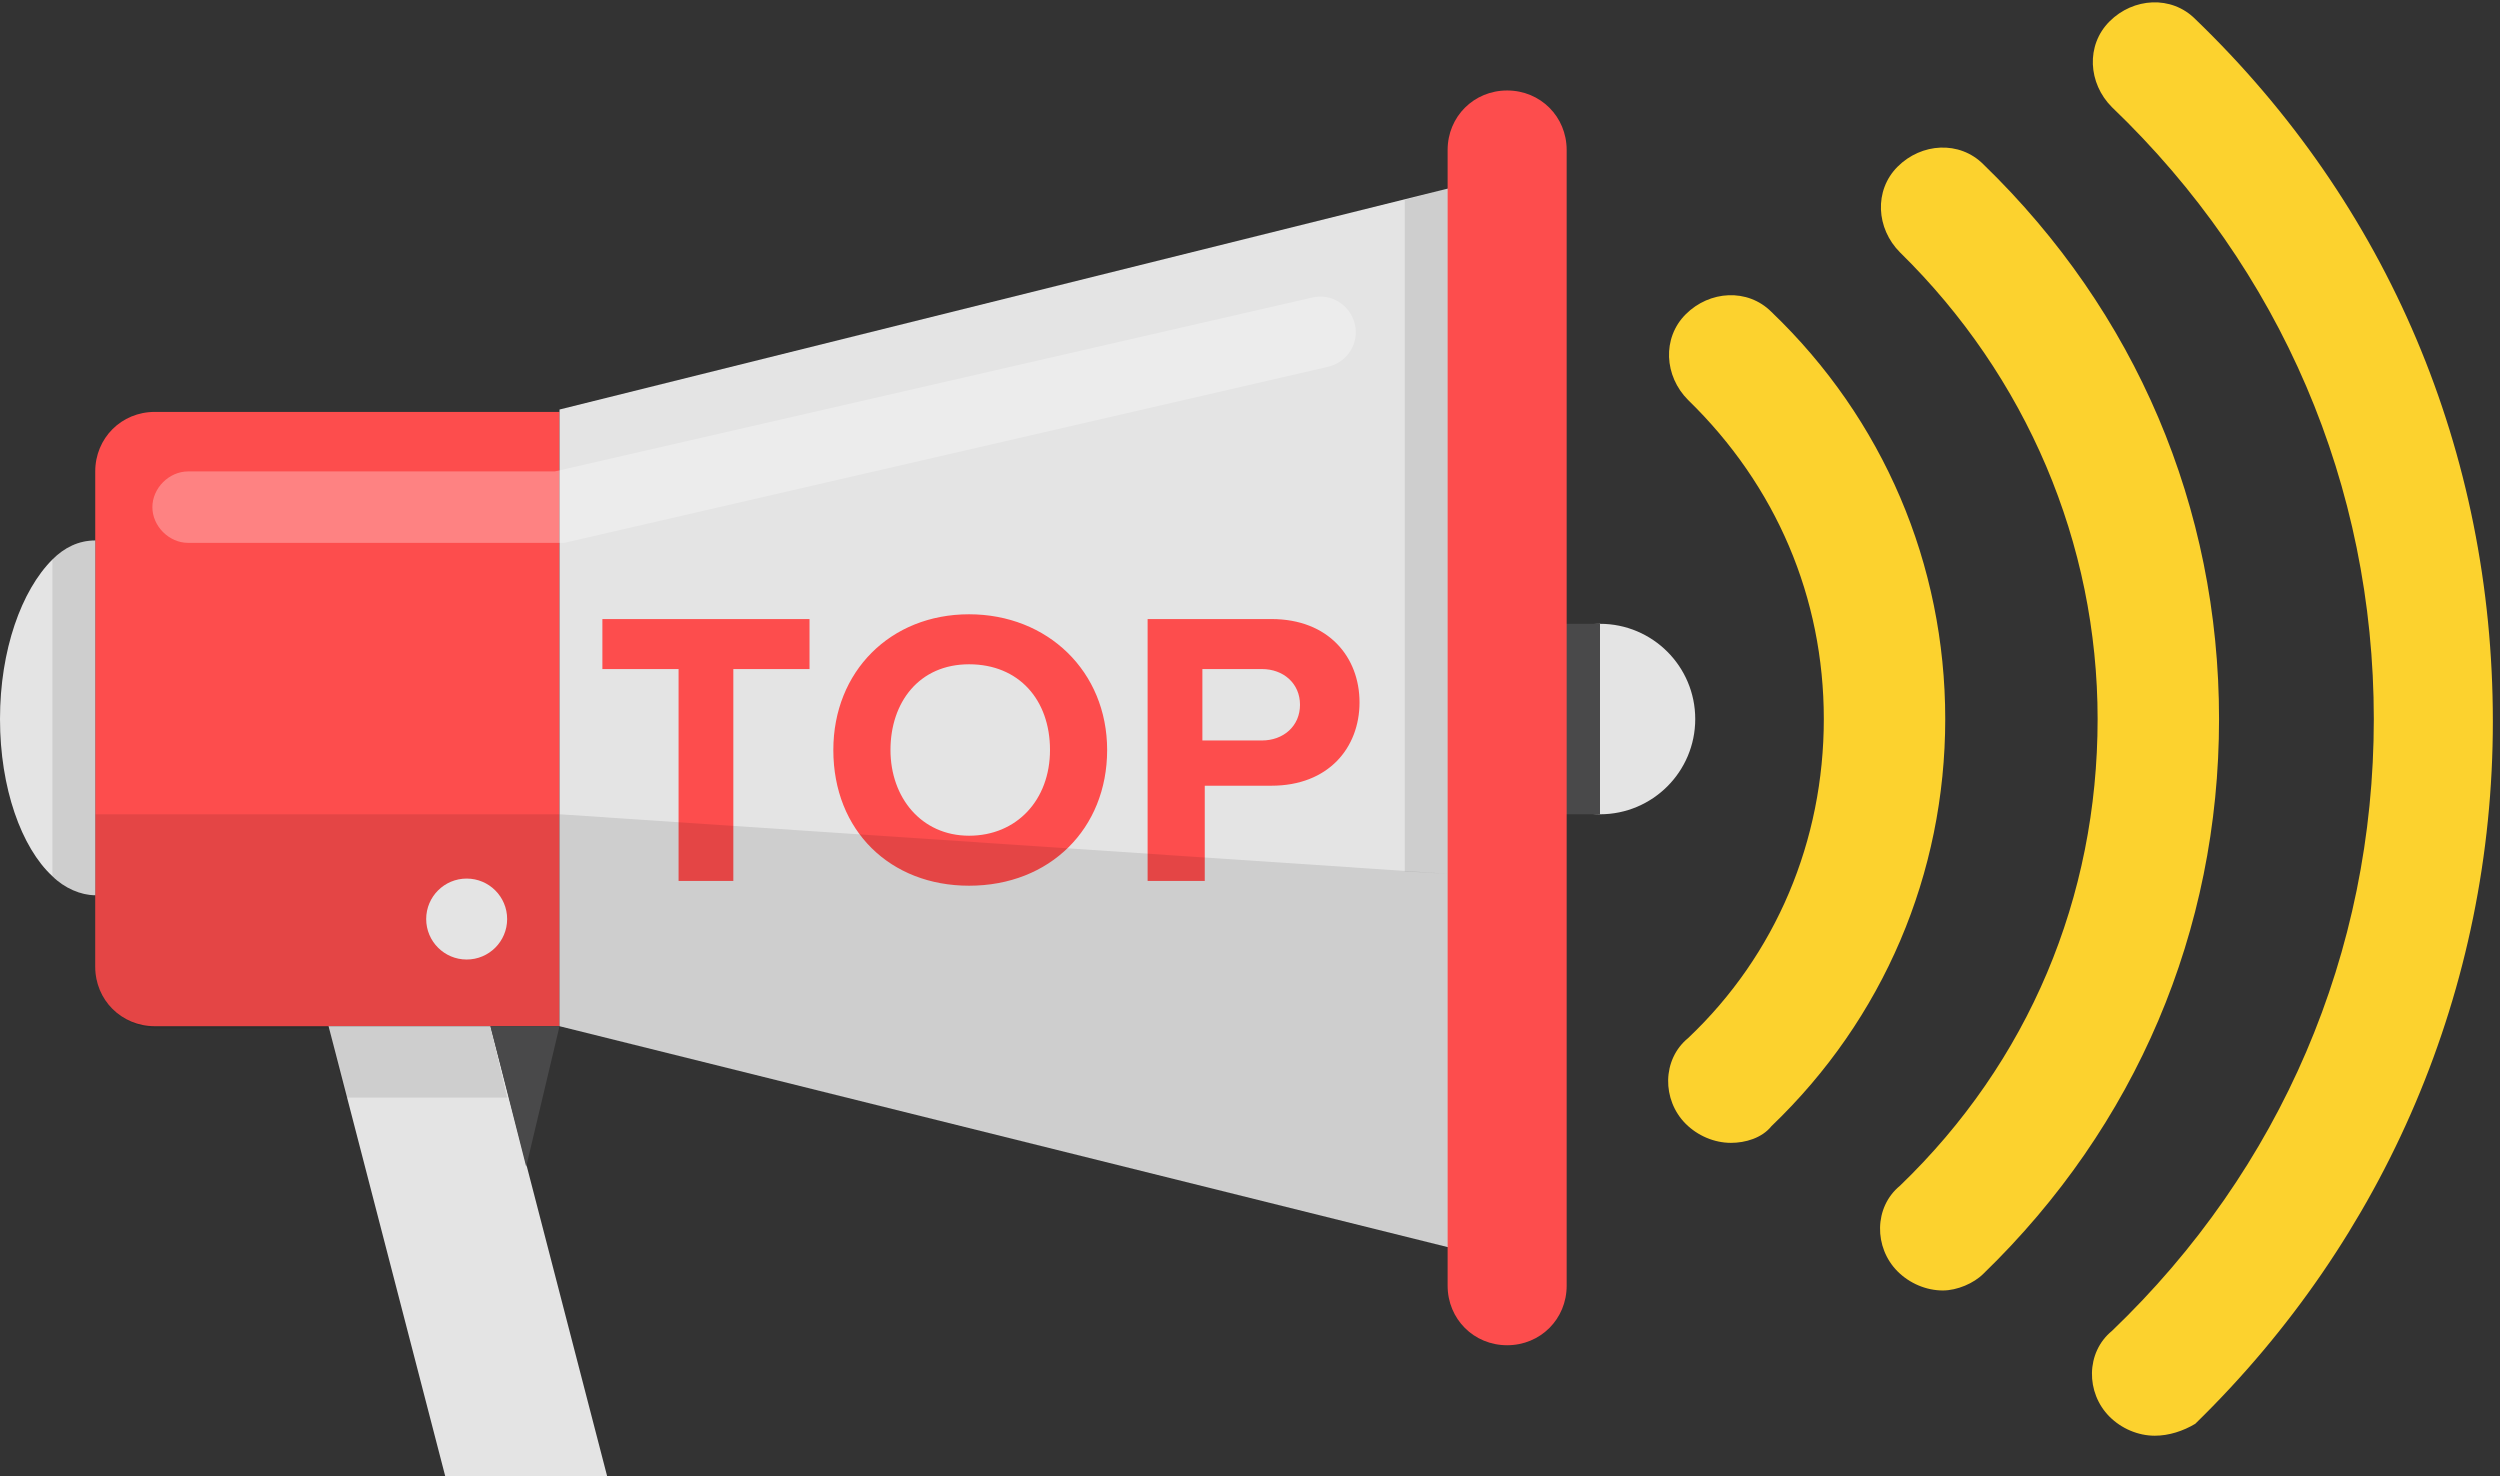 <svg baseProfile="basic" xmlns="http://www.w3.org/2000/svg" width="105" height="62" viewBox="0 0 105 62"><rect x="0" y="0" width="105" height="62" fill="#333333" stroke="none"/><circle fill="#E4E4E4" cx="67.2" cy="30.2" r="4"/><path fill="#49494A" d="M61.9 26.2h5.3v8h-5.3z"/><path fill="#FD4D4D" d="M23.5 43.1h-17C5.1 43.1 4 42 4 40.6V19.8c0-1.4 1.1-2.5 2.5-2.5h17v25.8z"/><path opacity=".1" d="M23.5 34.2v9h-17C5.1 43.1 4 42 4 40.6v-6.4h19.5z"/><path fill="#E4E4E4" d="M63.3 53l-39.8-9.9V17.2l39.8-9.9z"/><path fill="#FD4D4D" d="M63.3 56.5c-1.4 0-2.5-1.1-2.5-2.5V6.3c0-1.4 1.1-2.5 2.5-2.5s2.5 1.1 2.5 2.5V54c0 1.4-1.1 2.5-2.5 2.5z"/><g fill="#FD4D4D"><path d="M28.5 37v-8.9h-3.2V26H34v2.1h-3.2V37h-2.3zM35 31.5c0-3.3 2.4-5.7 5.7-5.7 3.3 0 5.8 2.4 5.8 5.7 0 3.3-2.4 5.7-5.8 5.7-3.3 0-5.7-2.3-5.7-5.7zm9.1 0c0-2.1-1.3-3.6-3.4-3.6s-3.3 1.6-3.3 3.6 1.3 3.6 3.3 3.6 3.4-1.5 3.4-3.6zM48.2 37V26h5.2c2.4 0 3.7 1.6 3.7 3.5S55.8 33 53.4 33h-2.8v4h-2.4zm6.4-7.4c0-.9-.7-1.5-1.6-1.5h-2.5v3H53c.9 0 1.6-.6 1.6-1.5z"/></g><path fill="#E4E4E4" d="M25.5 62h-6.8l-4.9-18.9h6.8z"/><path fill="#49494A" d="M20.6 43.1l1.5 5.9 1.4-5.9z"/><circle fill="#E4E4E4" cx="19.6" cy="38.6" r="1.7"/><path fill="#E4E4E4" d="M2.2 23.5c.5-.5 1.1-.8 1.8-.8v14.9c-.6 0-1.3-.3-1.8-.8C.9 35.6 0 33.1 0 30.2s.9-5.4 2.2-6.7z"/><path opacity=".1" d="M4 22.7v14.9c-.6 0-1.3-.3-1.8-.8V23.5c.5-.5 1.1-.8 1.8-.8z"/><path fill="#FFF" d="M7.9 22.8h15.8l32.1-7.4c.8-.2 1.3-1 1.1-1.8-.2-.8-1-1.3-1.8-1.1l-31.8 7.3H7.9c-.8 0-1.5.7-1.5 1.5s.7 1.5 1.5 1.5z" opacity=".3"/><path opacity=".1" d="M23.5 34.2l37.3 2.5v15.7l-37.3-9.3z"/><path opacity=".1" d="M60.8 7.9l-1.8.5v28.2l1.8.1zM20.6 43.1h-6.8l.7 3h6.8z"/><g fill="#FCD22E"><path d="M72.7 48c-.7 0-1.4-.3-1.9-.8-1-1-1-2.7.1-3.6 3.7-3.5 5.7-8.3 5.7-13.4s-2-9.8-5.7-13.4c-1-1-1.1-2.6-.1-3.6s2.6-1.1 3.6-.1c4.7 4.5 7.3 10.6 7.3 17.1 0 6.5-2.6 12.6-7.3 17.1-.4.5-1.1.7-1.7.7z"/><path d="M81.6 54.2c-.7 0-1.4-.3-1.9-.8-1-1-1-2.7.1-3.6 5.4-5.2 8.3-12.1 8.3-19.6 0-7.4-3-14.4-8.3-19.6-1-1-1.1-2.6-.1-3.6s2.6-1.1 3.6-.1c6.4 6.2 9.9 14.4 9.9 23.3s-3.5 17.1-9.9 23.3c-.4.4-1.1.7-1.7.7z"/><path d="M90.5 60.3c-.7 0-1.4-.3-1.9-.8-1-1-1-2.7.1-3.6 7.1-6.8 11-15.9 11-25.7 0-9.8-3.9-18.9-11-25.7-1-1-1.1-2.6-.1-3.6s2.6-1.1 3.6-.1c8.1 7.8 12.5 18.2 12.5 29.5 0 11.2-4.5 21.7-12.5 29.5-.5.3-1.1.5-1.7.5z"/></g></svg>